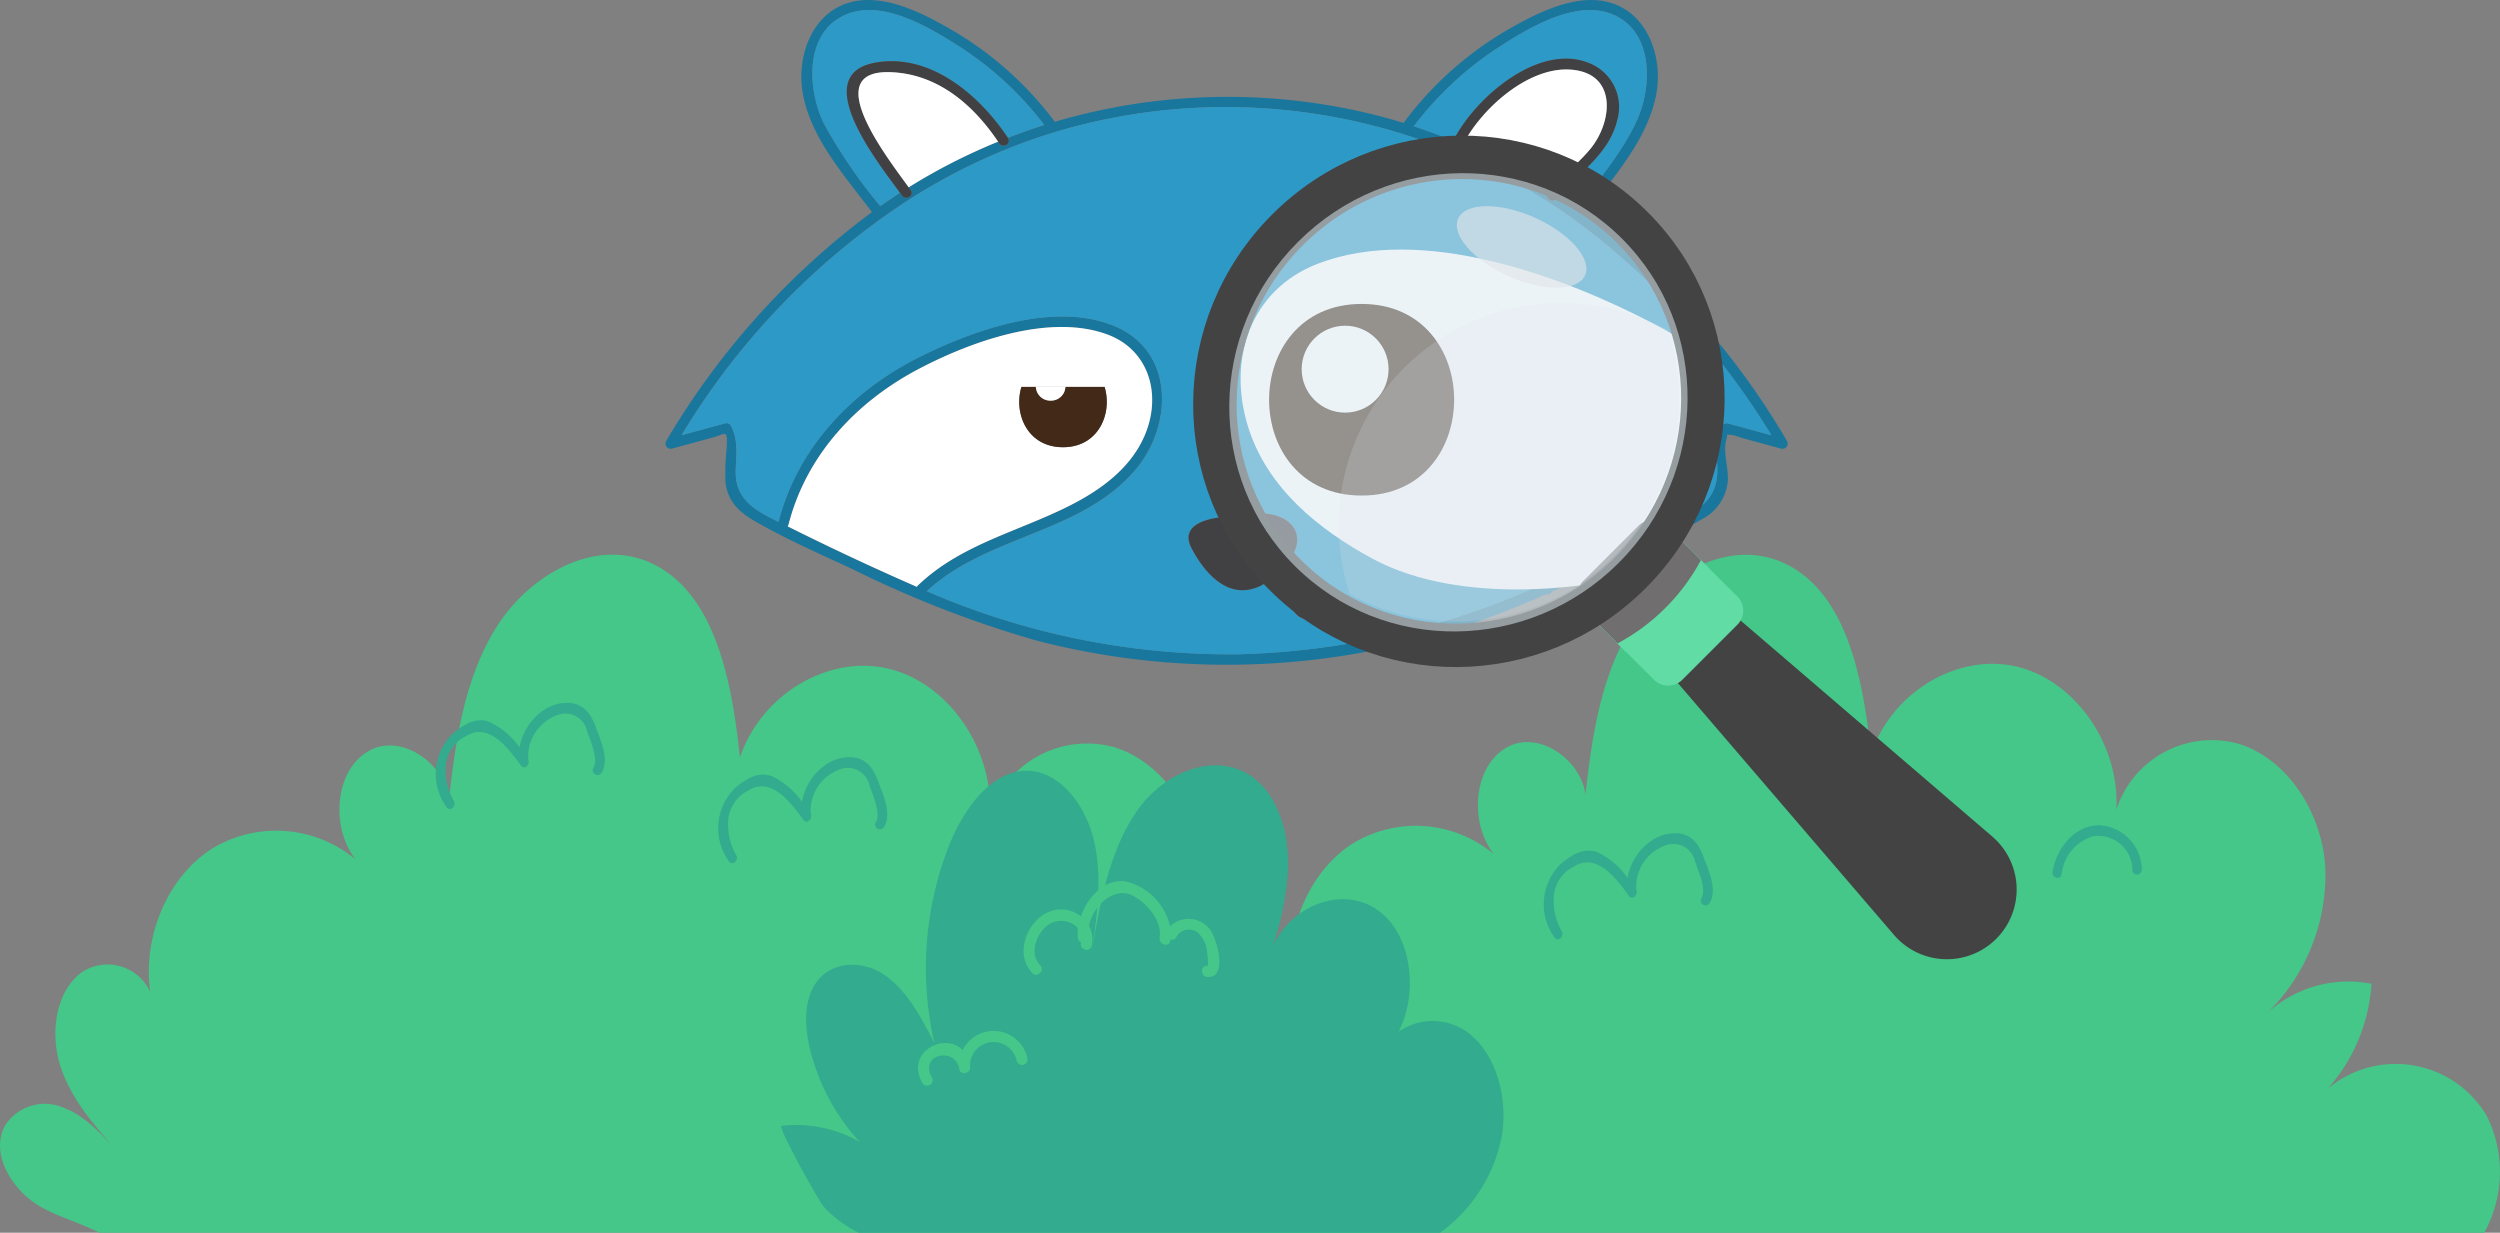 <svg xmlns="http://www.w3.org/2000/svg" width="230.145" height="113.486" viewBox="0 0 230.145 113.486">
  <rect x="0" y="0" width="230.145" height="113.486" fill="#808080" stroke="none"/>
  <g id="Group_4991" data-name="Group 4991" transform="translate(-75.171 -169.015)">
    <g id="Group_2597" data-name="Group 2597" transform="translate(-398.342 -395.96)">
      <path id="Path_5903" data-name="Path 5903" d="M619.412,584.778a.477.477,0,0,0,.047-.052c2.524-3.4,5.862-6.984,6.568-11.322.469-2.893-.582-6.44-3.367-7.827-3.324-1.653-7.429.469-10.323,2.121a31.838,31.838,0,0,0-9.546,8.5.584.584,0,0,0-.057.1q-1.378-.426-2.784-.777a56.184,56.184,0,0,0-29.334.668,31.793,31.793,0,0,0-9.219-8.3c-2.945-1.733-7.221-4.015-10.64-2.311-2.765,1.378-3.821,4.891-3.376,7.766.663,4.266,3.892,7.808,6.407,11.161-.18.133-.369.265-.549.4a71.337,71.337,0,0,0-18.4,20.669.479.479,0,0,0,.535.7q1.84-.5,3.679-1c1.3-.355,1.435-.853,1.364.871a22.613,22.613,0,0,0-.118,3.2c.189,1.785,1.255,2.775,2.742,3.628,2.851,1.643,5.933,2.988,8.911,4.375a100.1,100.1,0,0,0,17.1,6.629,69.9,69.9,0,0,0,36.214-.393,80.862,80.862,0,0,0,10.545-3.9.5.5,0,0,0,.6-.266c1.913-.852,3.812-1.738,5.706-2.632,2.178-1.033,4.446-2.022,6.587-3.178a.49.49,0,0,0,.308-.17c.365-.2.724-.408,1.08-.616a4.419,4.419,0,0,0,2.472-3.476c.118-1.207-.445-2.665-.147-3.83a2.852,2.852,0,0,0,.1-.545.311.311,0,0,0,.242.015,4.222,4.222,0,0,1,1.046.289q1.84.5,3.679,1a.478.478,0,0,0,.535-.7A69.535,69.535,0,0,0,619.412,584.778Zm-8.178-15.29c2.746-1.8,7.107-4.5,10.5-3.281,3.977,1.434,3.925,6.6,2.5,9.783-1.349,3.006-3.627,5.615-5.578,8.244-.568-.4-1.136-.8-1.714-1.179l-.218.246c-.4.464-1.07-.208-.672-.668.028-.033.057-.061.085-.09a56.342,56.342,0,0,0-7.964-4.228l-.043.085c-.27.54-1.061.076-.824-.46q-1.79-.731-3.637-1.34A30.718,30.718,0,0,1,611.235,569.488Zm-61.883,6.843c-1.548-3.216-1.837-8.623,2.33-10.124,3.31-1.189,7.491,1.354,10.19,3.078a30.61,30.61,0,0,1,7.78,7.2c-1.132.355-2.249.753-3.357,1.179a.037.037,0,0,1,.009.019.432.432,0,0,1-.241.663.466.466,0,0,1-.573-.185l-.1-.143a53.866,53.866,0,0,0-8.23,4.2l.189.27a.408.408,0,0,1-.147.615.493.493,0,0,1-.668-.137q-.078-.107-.171-.242-.916.6-1.813,1.226A47.825,47.825,0,0,1,549.351,576.33ZM557.917,619q-6.009-2.629-11.876-5.559s-.009,0-.014-.009a.543.543,0,0,0,.076-.156c1.619-6.35,6.179-11.255,11.89-14.281,4.778-2.533,12.179-5.251,17.558-3.187,3.386,1.3,4.669,4.759,3.731,8.135-.928,3.343-3.618,5.6-6.563,7.2-4.929,2.675-10.588,3.76-14.736,7.76A.406.406,0,0,0,557.917,619Zm69.3-5.758q-5.576,2.8-11.279,5.322c-4.11-3.717-9.574-4.844-14.362-7.425-2.822-1.525-5.493-3.7-6.473-6.876-1.07-3.461.095-7.093,3.641-8.457,5.393-2.069,12.761.654,17.558,3.187a22.91,22.91,0,0,1,11.757,13.821C627.784,612.956,627.5,613.093,627.216,613.24Zm5.374-9.29a.48.48,0,0,0-.535.218c-.668,1.306-.5,2.457-.455,3.892.066,2.339-1.084,3.4-2.685,4.3-1.9-6.516-6.8-11.549-12.832-14.547-5.019-2.5-12.543-5.18-18.06-2.751-5.412,2.382-5.18,9.158-1.757,13.178,4.835,5.677,13.192,6,18.723,10.734a71.932,71.932,0,0,1-27.6,6.231,70.173,70.173,0,0,1-28.5-5.781c-.019-.01-.038-.019-.062-.029,5.516-5.137,14.219-5.313,19.191-11.156,3.423-4.02,3.66-10.791-1.757-13.178-5.516-2.429-13.036.251-18.06,2.751-6.231,3.1-11.274,8.363-13.022,15.2-2.031-.985-4-2.007-3.944-4.64.033-1.53.279-2.813-.44-4.214a.48.48,0,0,0-.535-.218l-4.006,1.093a67.294,67.294,0,0,1,21.052-21.762A55.062,55.062,0,0,1,566.2,578.7a52.043,52.043,0,0,1,6.577-2.164,54.845,54.845,0,0,1,46.044,8.949,69.926,69.926,0,0,1,17.766,19.56Z" fill="#19769d"/>
      <path id="Path_5904" data-name="Path 5904" d="M620.479,596.449a54.844,54.844,0,0,0-46.044-8.949,52.059,52.059,0,0,0-6.577,2.164,55.067,55.067,0,0,0-8.888,4.584,67.294,67.294,0,0,0-21.052,21.762l4.006-1.093a.48.48,0,0,1,.535.218c.72,1.4.474,2.684.44,4.214-.052,2.633,1.913,3.655,3.944,4.64,1.747-6.842,6.79-12.107,13.022-15.2,5.024-2.5,12.543-5.18,18.06-2.751,5.417,2.387,5.18,9.158,1.757,13.178-4.972,5.843-13.675,6.019-19.191,11.156.024.009.043.019.062.029a70.172,70.172,0,0,0,28.5,5.781,71.931,71.931,0,0,0,27.6-6.231c-5.531-4.73-13.888-5.057-18.723-10.734-3.423-4.02-3.655-10.8,1.757-13.178,5.516-2.429,13.04.251,18.06,2.751,6.028,3,10.933,8.031,12.832,14.547,1.6-.9,2.751-1.965,2.685-4.3-.043-1.435-.213-2.586.455-3.892a.48.48,0,0,1,.535-.218l4,1.093A69.923,69.923,0,0,0,620.479,596.449Zm-29.6,33.567c-2.784,1.07-4.858-1.387-6.023-3.608-1.013-1.932.952-2.662,2.78-2.86,2.207-.478,5.483-.814,6.639.994C595.554,626.55,592.556,629.377,590.88,630.016Zm4.839-.288a.474.474,0,0,1,0,.947.681.681,0,1,0,0,1.359.474.474,0,0,1,0,.947,1.628,1.628,0,1,1,0-3.253Z" transform="translate(-1.654 -10.966)" fill="#2c99c6"/>
      <path id="Path_5906" data-name="Path 5906" d="M683.909,578.95c1.96-3.964,8.244-9.437,12.993-6.9a4.343,4.343,0,0,1,2.074,5.066c-.715,2.993-3.476,4.806-5.436,6.971.578.384,1.146.776,1.714,1.179,1.951-2.628,4.228-5.237,5.578-8.244,1.43-3.182,1.482-8.349-2.5-9.783-3.4-1.222-7.756,1.482-10.5,3.281a30.718,30.718,0,0,0-7.567,7.112q1.847.612,3.637,1.34S683.9,578.954,683.909,578.95Z" transform="translate(-76.6 -1.028)" fill="#2c99c6"/>
      <path id="Path_5907" data-name="Path 5907" d="M702.971,582.084a4.343,4.343,0,0,0-2.074-5.066c-4.749-2.533-11.033,2.94-12.993,6.9,0,0,0,.014,0,.018-.237.536.554,1,.824.46l.043-.085c1.672-3.291,6.028-7.25,9.991-6.923,4.3.35,3.779,4.9,1.7,7.354-1.146,1.354-2.557,2.462-3.731,3.8-.028.028-.057.056-.085.09-.4.46.27,1.132.672.668l.218-.246C699.5,586.891,702.256,585.077,702.971,582.084Z" transform="translate(-80.595 -6.001)" fill="#414042"/>
      <path id="Path_5908" data-name="Path 5908" d="M701.474,585.858c2.074-2.458,2.6-7-1.7-7.354-3.963-.327-8.32,3.632-9.991,6.923a56.332,56.332,0,0,1,7.964,4.228C698.917,588.32,700.328,587.212,701.474,585.858Z" transform="translate(-81.607 -7.113)" fill="#fff"/>
      <g id="Group_2615" data-name="Group 2615" transform="translate(-7 -7.125)">
        <path id="Path_5905" data-name="Path 5905" d="M699.606,635.483c-8.5-4.488-21.552-9.312-31.107-5.647-6.283,2.417-8.347,8.851-6.451,14.983,1.737,5.63,6.468,9.48,11.468,12.182,8.481,4.571,20.552,2.231,20.552,2.231s1.361-3.62,7.947-6.924c.512-.261,1.007-.5,1.493-.756C700.463,640.721,709.479,640.683,699.606,635.483Zm-27.03,12.105c-5.579,0-7.886-5.067-6.929-9.271h13.867C680.462,642.521,678.146,647.588,672.576,647.588Z" transform="translate(-66.651 -33.467)" fill="#fff"/>
        <path id="Path_5941" data-name="Path 5941" d="M189.4,633.6c-11.35,0-11.37,17.641,0,17.641C200.748,651.246,200.758,633.6,189.4,633.6ZM187,642.2c-3.87,0-3.86-6,0-6S190.858,642.2,187,642.2Z" transform="translate(416.464 -33.52)" fill="#422918"/>
        <circle id="Ellipse_4241" data-name="Ellipse 4241" cx="4" cy="4" r="4" transform="translate(600.342 602.085)" fill="#fff"/>
      </g>
      <path id="Path_5911" data-name="Path 5911" d="M656.378,680.19a1.692,1.692,0,0,0,1.709,1.628.474.474,0,0,0,0-.947.681.681,0,1,1,0-1.359.474.474,0,0,0,0-.947A1.692,1.692,0,0,0,656.378,680.19Z" transform="translate(-64.022 -59.804)" fill="#414042"/>
      <path id="Path_5912" data-name="Path 5912" d="M646.159,666.088c-1.155-1.808-4.432-1.473-6.639-.994-1.828.2-3.793.929-2.78,2.86,1.165,2.221,3.239,4.678,6.023,3.608C644.44,670.923,647.437,668.1,646.159,666.088Z" transform="translate(-53.538 -52.512)" fill="#414042"/>
      <path id="Path_5913" data-name="Path 5913" d="M591.793,637.409c.938-3.376-.346-6.833-3.731-8.135-5.379-2.064-12.78.654-17.558,3.187-5.711,3.026-10.271,7.931-11.89,14.281a.54.54,0,0,1-.076.156s.009,0,.014.009q5.86,2.933,11.876,5.559a.406.406,0,0,1,.066-.1c4.148-4,9.806-5.086,14.736-7.76C588.175,643.006,590.865,640.753,591.793,637.409Zm-11.738-3.348h7.657c.734,2.43-.545,5.55-3.831,5.55S579.32,636.491,580.054,634.062Z" transform="translate(-12.511 -33.469)" fill="#fff"/>
      <path id="Path_5914" data-name="Path 5914" d="M611.411,640.2H607.8a1.363,1.363,0,0,1-2.718,0h-1.331c-.734,2.43.535,5.549,3.826,5.549S612.144,642.625,611.411,640.2Z" transform="translate(-36.21 -39.602)" fill="#422918"/>
      <path id="Path_5915" data-name="Path 5915" d="M608.147,641.459a1.32,1.32,0,0,0,1.359-1.264h-2.718A1.32,1.32,0,0,0,608.147,641.459Z" transform="translate(-37.914 -39.602)" fill="#fff"/>
      <path id="Path_5916" data-name="Path 5916" d="M571.4,583.752c-1.875-2.595-8.537-10.858-2.273-11.985,5.095-.914,9.636,3.049,12.2,6.922,1.108-.426,2.226-.824,3.357-1.179a30.609,30.609,0,0,0-7.78-7.2c-2.7-1.724-6.88-4.266-10.19-3.078-4.167,1.5-3.878,6.908-2.33,10.124a47.825,47.825,0,0,0,5.2,7.619Q570.486,584.346,571.4,583.752Z" transform="translate(-15.04 -1.029)" fill="#2c99c6"/>
      <path id="Path_5917" data-name="Path 5917" d="M572.647,577c-6.265,1.126.4,9.39,2.273,11.984q.092.135.171.242a.493.493,0,0,0,.668.137.408.408,0,0,0,.147-.615l-.189-.27c-1.9-2.647-8.3-10.8-1.714-10.6,4.342.138,7.628,2.95,9.944,6.4l.1.143a.466.466,0,0,0,.573.185.432.432,0,0,0,.241-.663.037.037,0,0,0-.009-.019C582.283,580.047,577.742,576.084,572.647,577Z" transform="translate(-18.556 -6.26)" fill="#414042"/>
      <path id="Path_5918" data-name="Path 5918" d="M575.2,579c-6.587-.2-.189,7.951,1.714,10.6a53.866,53.866,0,0,1,8.23-4.2C582.823,581.951,579.537,579.139,575.2,579Z" transform="translate(-19.749 -7.382)" fill="#fff"/>
    </g>
    <g id="Group_2618" data-name="Group 2618" transform="translate(0 11)">
      <path id="Path_5943" data-name="Path 5943" d="M41.34,358.423c1.693.92,3.6,1.457,5.3,2.323H163.632a11.56,11.56,0,0,0-.293-9.787,9.911,9.911,0,0,0-14.889-2.588,16.428,16.428,0,0,0,4.07-9.809,11.229,11.229,0,0,0-9.782,2.741,18.167,18.167,0,0,0,5.446-13.7c-.324-5.134-3.531-10.1-8.072-11.539a9.411,9.411,0,0,0-11.518,6.161c.342-6.127-3.9-12.174-9.426-13.429s-11.637,2.437-13.579,8.2c-.721-6.987-2.271-15.239-8.242-17.93-5.2-2.341-11.363,1.169-14.408,6.312-2.691,4.545-3.54,10.018-4.12,15.427-.457-3.348-4.5-6.131-7.461-4.379-3.131,1.853-3.42,7.09-1.137,9.961a11.407,11.407,0,0,0-13.173-1.036c-4.133,2.593-6.466,8.127-5.739,13.231a4.322,4.322,0,0,0-6.3-1.828c-2.421,1.792-2.941,5.61-1.983,8.621s3.052,5.4,5.089,7.69c-1.42-1.539-2.907-3.127-4.8-3.836a4.351,4.351,0,0,0-5.356,1.613C36.45,353.552,38.739,357.01,41.34,358.423Z" transform="translate(37.696 -89.245)" fill="#44c788"/>
      <g id="Group_2616" data-name="Group 2616" transform="translate(180.538 209.085)">
        <path id="Path_5944" data-name="Path 5944" d="M145.024,343.485c2.291,1.245,4.973,1.775,6.99,3.421h112.54a11.57,11.57,0,0,0,.241-10.748,9.73,9.73,0,0,0-14.617-2.54,16.13,16.13,0,0,0,4-9.63,11.024,11.024,0,0,0-9.6,2.691,17.833,17.833,0,0,0,5.346-13.445c-.318-5.041-3.467-9.914-7.925-11.328a9.238,9.238,0,0,0-11.308,6.048c.336-6.016-3.831-11.952-9.253-13.184s-11.425,2.392-13.331,8.052c-.709-6.86-2.23-14.962-8.092-17.6-5.1-2.3-11.155,1.148-14.144,6.2-2.642,4.463-3.475,9.836-4.045,15.145-.449-3.286-4.417-6.019-7.324-4.3-3.074,1.819-3.357,6.961-1.116,9.78a11.2,11.2,0,0,0-12.932-1.016c-4.058,2.545-6.349,7.978-5.635,12.989a4.244,4.244,0,0,0-6.188-1.8c-2.376,1.76-2.887,5.508-1.947,8.463s3,5.3,5,7.551a13.25,13.25,0,0,0-4.714-3.767,4.274,4.274,0,0,0-5.259,1.584C140.224,338.7,142.471,342.1,145.024,343.485Z" transform="translate(-141.23 -284.489)" fill="#44c788"/>
        <path id="Path_5945" data-name="Path 5945" d="M199.491,314.6c-.43-1.192-1.093-2.06-2.34-2.17-2.226-.195-4.262,1.8-4.654,4.1a7.214,7.214,0,0,0-2.726-2.345c-1.275-.5-2.39.208-3.4,1.039a5.2,5.2,0,0,0-.585,6.8c.362.459.97-.207.61-.664a5.614,5.614,0,0,1-.7-2.955,3.329,3.329,0,0,1,1.807-2.894c2.109-1.376,3.9.983,5.129,2.678.32.441.867-.107.666-.564a4.055,4.055,0,0,1,2.708-4.1,2.044,2.044,0,0,1,2.715,1.523c.283.789,1.061,2.527.583,3.329a.441.441,0,1,0,.745.474C200.8,317.585,199.936,315.836,199.491,314.6Z" transform="translate(-148.035 -286.779)" fill="#32ab8e"/>
        <path id="Path_5946" data-name="Path 5946" d="M225.343,311.509a3.879,3.879,0,0,0-3.167.845c-.179-2.737-.925-6.323-3.46-6.111-2.165.182-5.246,3.636-3.669,5.984a.441.441,0,0,0,.745-.474c-1.4-2.078,2.869-6.191,4.427-3.687a11.01,11.01,0,0,1,1.142,5.4,3.466,3.466,0,0,0-.274,1.168.417.417,0,0,0,.78.241.431.431,0,0,0,.352-.436c.006-.228.008-.489.006-.777A2.7,2.7,0,0,1,224.5,312.4c.877-.048,3.039.8,1.823,2.053-.4.416.207,1.079.609.663C228.339,313.662,226.866,311.76,225.343,311.509Z" transform="translate(-152.693 -286.272)" fill="#32ab8e"/>
        <path id="Path_5947" data-name="Path 5947" d="M244.585,311.612c-2.2.006-3.9,2.02-4.291,4.258-.1.59.727.843.832.25a4.078,4.078,0,0,1,2.931-3.5,3.147,3.147,0,0,1,3.582,3.068.432.432,0,1,0,.862,0A4.141,4.141,0,0,0,244.585,311.612Z" transform="translate(-156.703 -286.713)" fill="#32ab8e"/>
      </g>
      <g id="Group_2617" data-name="Group 2617" transform="translate(0 -3)">
        <path id="Path_5948" data-name="Path 5948" d="M122.872,355.48h53.481c.059-.043.119-.081.178-.125a14.285,14.285,0,0,0,5.491-8.639c.658-3.6-.475-7.738-3.138-9.7a5.484,5.484,0,0,0-6.348-.033c1.8-3.427,1.3-8.6-1.6-10.969-3.208-2.623-8.179-.837-9.972,3.09a27.153,27.153,0,0,0,1.412-7.086c.1-3.043-.758-6.3-2.835-8.135-3.271-2.894-8.285-1.091-10.933,2.573s-3.531,8.592-4.327,13.3c.5-3.388,1-6.9.259-10.228s-3.075-6.432-6.012-6.572c-3.272-.157-5.87,3.241-7.285,6.695a30.858,30.858,0,0,0-1.415,18.391c-1.219-2.368-2.516-4.829-4.541-6.254s-5-1.4-6.435.793c-1.142,1.754-.955,4.238-.392,6.341a19.485,19.485,0,0,0,4.48,8.19,11.793,11.793,0,0,0-7.2-1.473c-.38.047,3.417,6.92,3.919,7.474A10.8,10.8,0,0,0,122.872,355.48Z" transform="translate(31.371 -80.979)" fill="#32ab8e"/>
        <path id="Path_5949" data-name="Path 5949" d="M159.006,329.584a2.48,2.48,0,0,0-3.651-.251,5.473,5.473,0,0,0-4.1-4.134c-1.86-.286-3.472,1.4-4.11,3.208a2.949,2.949,0,0,0-3.045-.364c-1.983.927-3.071,3.9-1.415,5.6.46.472,1.183-.251.723-.723-1.036-1.062-.37-2.873.671-3.671a2.128,2.128,0,0,1,2.8.247,3.721,3.721,0,0,0,0,.961.389.389,0,0,0,.285.344c0,.022,0,.043-.01.066-.149.64.836.913.986.271a2.584,2.584,0,0,0-.24-1.844c.347-1.8,2.282-3.669,4.011-2.787,1.319.673,2.742,2.342,2.486,3.883-.107.644.877.92.985.272.007-.042.007-.086.013-.128a.4.4,0,0,0,.548-.226,1.311,1.311,0,0,1,2.107-.252,2.583,2.583,0,0,1,.675,1.335c.018.083.225,1.6.056,1.584-.656-.048-.653.974,0,1.022C160.76,334.144,159.647,330.372,159.006,329.584Z" transform="translate(27.525 -83.045)" fill="#44c788"/>
        <path id="Path_5950" data-name="Path 5950" d="M142.226,340.451a3.191,3.191,0,0,0-5.962-.727c-1.629-1.694-5.333.173-3.708,3.042a.511.511,0,0,0,.882-.516c-1.231-2.175,2.209-2.846,2.516-.762.085.574,1.017.43,1-.136a2.168,2.168,0,0,1,4.283-.629A.511.511,0,0,0,142.226,340.451Z" transform="translate(27.525 -82.048)" fill="#44c788"/>
      </g>
    </g>
    <g id="Group_2614" data-name="Group 2614" transform="translate(2985 235.875)">
      <path id="Path_5919" data-name="Path 5919" d="M273.271,258.854l27.771,23.835a6.419,6.419,0,0,1-8.362,9.743,6.944,6.944,0,0,1-.69-.69L268.155,263.97a3.628,3.628,0,0,1,5.116-5.116Z" transform="translate(-3027.461 -272.535)" fill="#434343"/>
      <path id="Path_5921" data-name="Path 5921" d="M249.062,247.508l6.057,6.023a1.837,1.837,0,0,0,2.59,0l5.079-5.079a1.837,1.837,0,0,0,0-2.59l-6.057-6.023a1.837,1.837,0,0,0-2.59,0l-5.079,5.079A1.837,1.837,0,0,0,249.062,247.508Z" transform="translate(-3012.673 -257.808)" fill="#61dca5"/>
      <path id="Path_5922" data-name="Path 5922" d="M261.358,244.448l-3.171-3.154a1.837,1.837,0,0,0-2.59,0l-5.079,5.079a1.837,1.837,0,0,0,0,2.59l3.167,3.15a18.707,18.707,0,0,0,7.673-7.665Z" transform="translate(-3013.822 -258.956)" fill="#61dca5"/>
      <path id="Path_5923" data-name="Path 5923" d="M257.645,240.736l-3.171-3.154a1.837,1.837,0,0,0-2.59,0l-5.079,5.078a1.837,1.837,0,0,0,0,2.59l3.167,3.15a18.706,18.706,0,0,0,7.673-7.665Z" transform="translate(-3010.893 -256.028)" fill="#706e6e"/>
      <path id="Path_5925" data-name="Path 5925" d="M258.472,247.147a.745.745,0,0,1,1.051,0l1.876,1.874q-.692.835-1.473,1.619t-1.64,1.49l-1.875-1.872a.745.745,0,0,1,0-1.051Z" transform="translate(-3018.72 -263.822)" fill="#706e6e"/>
      <ellipse id="Ellipse_4235" data-name="Ellipse 4235" cx="22.607" cy="22.318" rx="22.607" ry="22.318" transform="translate(-2807.293 -29.71) rotate(-45)" fill="none" stroke="#434343" stroke-width="4"/>
      <ellipse id="Ellipse_4238" data-name="Ellipse 4238" cx="21.302" cy="20.886" rx="21.302" ry="20.886" transform="translate(-2805.401 -29.53) rotate(-45)" fill="#ddeaf0" opacity="0.54"/>
      <path id="Path_5926" data-name="Path 5926" d="M142.372,162.926a20.451,20.451,0,0,0,1,6.331A20.478,20.478,0,0,0,172.7,144.981a20.474,20.474,0,0,0-30.324,17.945Z" transform="translate(-2928.957 -181.431)" fill="#e0e5e8" opacity="0.2" style="mix-blend-mode: color-dodge;isolation: isolate"/>
      <ellipse id="Ellipse_4240" data-name="Ellipse 4240" cx="2.956" cy="6.398" rx="2.956" ry="6.398" transform="matrix(0.408, -0.913, 0.913, 0.408, -2776.8, -44.04)" fill="#e0e5e8" opacity="0.62" style="mix-blend-mode: color-dodge;isolation: isolate"/>
    </g>
    <path id="Path_5951" data-name="Path 5951" d="M199.491,314.6c-.43-1.192-1.093-2.06-2.34-2.17-2.226-.195-4.262,1.8-4.654,4.1a7.214,7.214,0,0,0-2.726-2.345c-1.275-.5-2.39.208-3.4,1.039a5.2,5.2,0,0,0-.585,6.8c.362.459.97-.207.61-.664a5.614,5.614,0,0,1-.7-2.955,3.329,3.329,0,0,1,1.807-2.894c2.109-1.376,3.9.983,5.129,2.678.32.441.867-.107.666-.564a4.055,4.055,0,0,1,2.708-4.1,2.044,2.044,0,0,1,2.715,1.523c.283.789,1.061,2.527.583,3.329a.441.441,0,1,0,.745.474C200.8,317.585,199.936,315.836,199.491,314.6Z" transform="translate(-69.497 -78.695)" fill="#32ab8e"/>
    <path id="Path_5952" data-name="Path 5952" d="M199.491,314.6c-.43-1.192-1.093-2.06-2.34-2.17-2.226-.195-4.262,1.8-4.654,4.1a7.214,7.214,0,0,0-2.726-2.345c-1.275-.5-2.39.208-3.4,1.039a5.2,5.2,0,0,0-.585,6.8c.362.459.97-.207.61-.664a5.614,5.614,0,0,1-.7-2.955,3.329,3.329,0,0,1,1.807-2.894c2.109-1.376,3.9.983,5.129,2.678.32.441.867-.107.666-.564a4.055,4.055,0,0,1,2.708-4.1,2.044,2.044,0,0,1,2.715,1.523c.283.789,1.061,2.527.583,3.329a.441.441,0,1,0,.745.474C200.8,317.585,199.936,315.836,199.491,314.6Z" transform="translate(-43.497 -73.695)" fill="#32ab8e"/>
  </g>
</svg>
